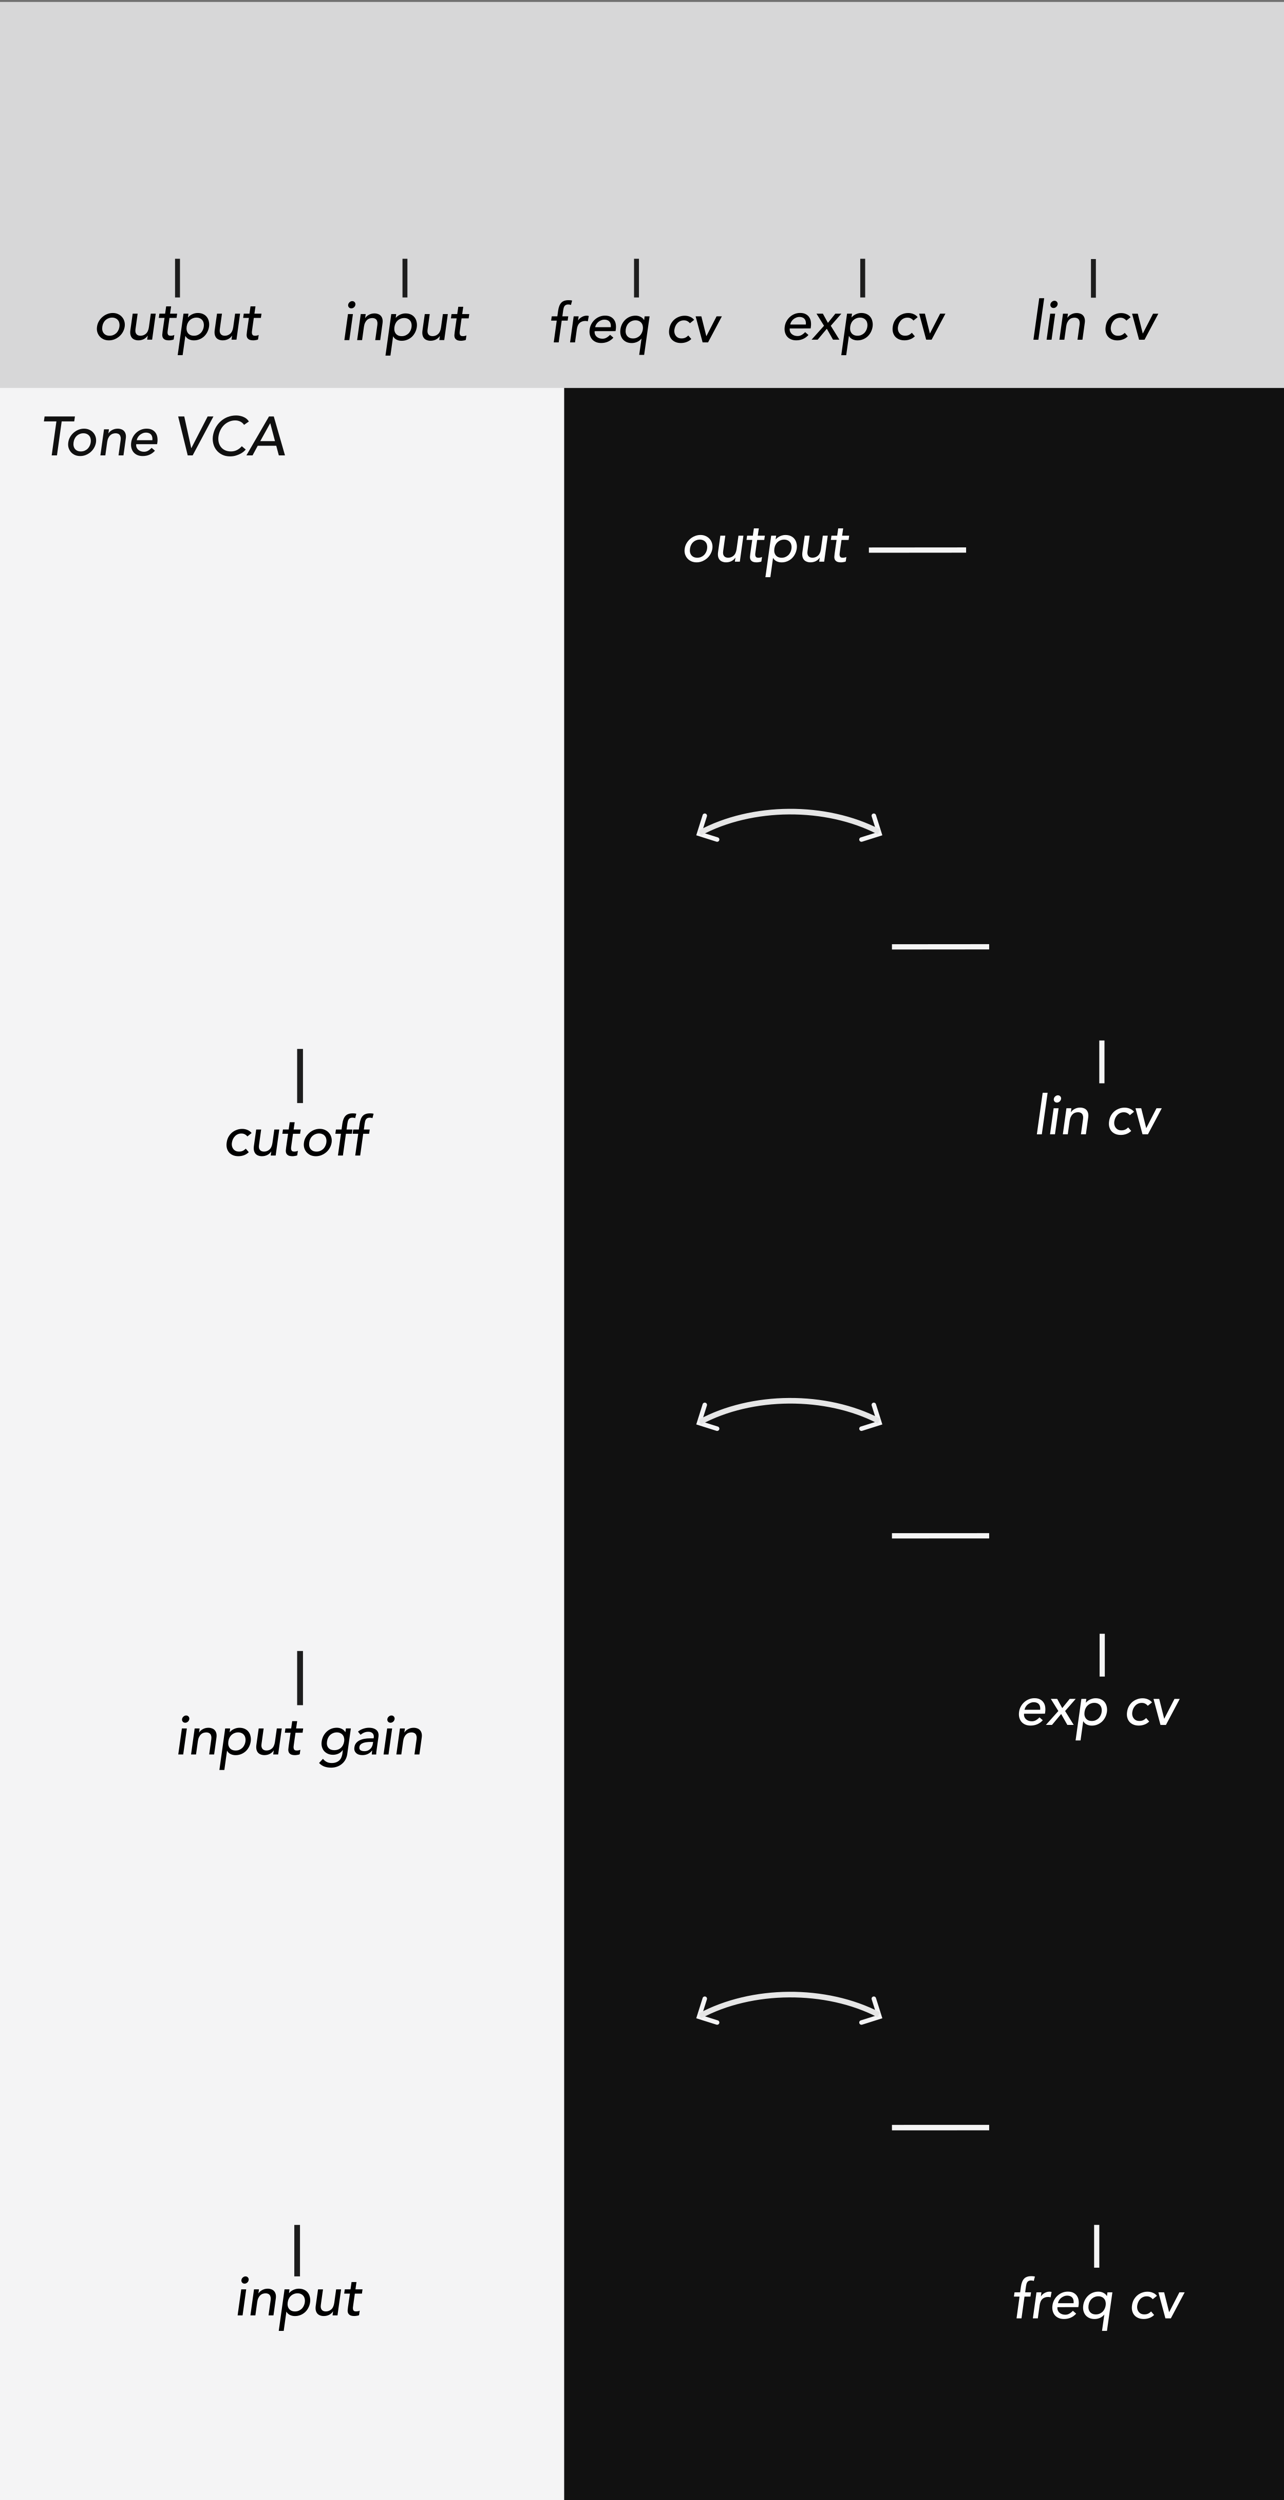 <?xml version="1.0" encoding="UTF-8" standalone="no"?>
<!-- Created with Inkscape (http://www.inkscape.org/) -->

<svg
   width="66.04mm"
   height="128.5mm"
   viewBox="0 0 66.04 128.5"
   version="1.1"
   id="svg5"
   inkscape:version="1.2.2 (b0a84865, 2022-12-01)"
   sodipodi:docname="VCA.svg"
   xml:space="preserve"
   xmlns:inkscape="http://www.inkscape.org/namespaces/inkscape"
   xmlns:sodipodi="http://sodipodi.sourceforge.net/DTD/sodipodi-0.dtd"
   xmlns="http://www.w3.org/2000/svg"
   xmlns:svg="http://www.w3.org/2000/svg"><rect x="0" y="0" width="66.04" height="128.5" fill="#808080" stroke="none"/><sodipodi:namedview
     id="namedview7"
     pagecolor="#505050"
     bordercolor="#eeeeee"
     borderopacity="1"
     inkscape:showpageshadow="0"
     inkscape:pageopacity="0"
     inkscape:pagecheckerboard="0"
     inkscape:deskcolor="#505050"
     inkscape:document-units="mm"
     showgrid="true"
     inkscape:zoom="3.0224548"
     inkscape:cx="214.06441"
     inkscape:cy="99.257067"
     inkscape:window-width="1720"
     inkscape:window-height="1301"
     inkscape:window-x="1720"
     inkscape:window-y="25"
     inkscape:window-maximized="0"
     inkscape:current-layer="layer1"><inkscape:grid
       type="xygrid"
       id="grid9"
       dotted="true"
       originx="0"
       originy="0" /></sodipodi:namedview><defs
     id="defs2"><rect
       x="17.347"
       y="83.842"
       width="51.429"
       height="12.432"
       id="rect6483" /><rect
       x="120"
       y="30"
       width="370"
       height="30"
       id="rect17859" /></defs><g
     inkscape:label="elements"
     inkscape:groupmode="layer"
     id="layer1"><rect
       style="fill:#f4f4f5;fill-opacity:1;stroke-width:0.17"
       id="rect790"
       width="66.04"
       height="128.5"
       x="0"
       y="0.1"
       inkscape:label="module surface" /><rect
       style="display:inline;fill:#000000;fill-opacity:0.929;stroke:#010101;stroke-width:0;stroke-linejoin:bevel;stroke-dasharray:none;stroke-opacity:1"
       id="rect25669"
       width="37.023"
       height="108.561"
       x="29.017"
       y="19.939"
       inkscape:label="black surface" /><path
       style="display:inline;fill:#000000;fill-opacity:1;stroke:#f5f5f5;stroke-width:0.271;stroke-linejoin:bevel;stroke-dasharray:none;stroke-opacity:1"
       d="m 49.69,28.269 -5,0.004"
       id="path25598-6"
       inkscape:label="path25598" /><g
       id="g104252-7-3"
       transform="translate(-17.348,8.859)"><g
         id="g96864-6-0-9-7"
         transform="matrix(-1,0,0,1,67.907,2.717)"
         style="fill:#f4f4f5;fill-opacity:1"><path
           style="color:#000000;fill:#f4f4f5;fill-opacity:1;stroke-linecap:round;-inkscape-stroke:none"
           d="m 14.277,91.037 a 0.115,0.115 0 0 0 -0.076,0.145 l 0.26,0.822 -0.822,0.258 a 0.115,0.115 0 0 0 -0.074,0.143 0.115,0.115 0 0 0 0.145,0.076 l 1.039,-0.328 -0.328,-1.039 a 0.115,0.115 0 0 0 -0.143,-0.076 z"
           id="path96866-3-5-6-0" /></g><g
         id="g96864-6-0-7-9-1"
         transform="translate(47.981,2.717)"
         style="fill:#f4f4f5;fill-opacity:1"><path
           style="color:#000000;fill:#f4f4f5;fill-opacity:1;stroke-linecap:round;-inkscape-stroke:none"
           d="m 14.277,91.037 a 0.115,0.115 0 0 0 -0.076,0.145 l 0.26,0.822 -0.822,0.258 a 0.115,0.115 0 0 0 -0.074,0.143 0.115,0.115 0 0 0 0.145,0.076 l 1.039,-0.328 -0.328,-1.039 a 0.115,0.115 0 0 0 -0.143,-0.076 z"
           id="path96866-3-5-4-0-3" /></g><path
         id="path96874-9-3-5-4"
         style="color:#000000;fill:#e6e6e6;fill-opacity:1;stroke:none;stroke-width:0.3;stroke-linejoin:bevel;stroke-dasharray:none;stroke-opacity:1;paint-order:normal"
         d="m 57.929,93.509 c -1.652,0.01 -3.298,0.385 -4.658,1.121 l 0.135,0.248 c 2.621,-1.419 6.419,-1.444 9.082,-0.057 l 0.131,-0.25 c -1.38,-0.719 -3.038,-1.073 -4.69,-1.062 z" /></g><g
       id="g104252-7-1"
       transform="translate(-17.348,-51.94)"><g
         id="g96864-6-0-9-1"
         transform="matrix(-1,0,0,1,67.907,2.717)"
         style="fill:#f4f4f5;fill-opacity:1"><path
           style="color:#000000;fill:#f4f4f5;fill-opacity:1;stroke-linecap:round;-inkscape-stroke:none"
           d="m 14.277,91.037 a 0.115,0.115 0 0 0 -0.076,0.145 l 0.26,0.822 -0.822,0.258 a 0.115,0.115 0 0 0 -0.074,0.143 0.115,0.115 0 0 0 0.145,0.076 l 1.039,-0.328 -0.328,-1.039 a 0.115,0.115 0 0 0 -0.143,-0.076 z"
           id="path96866-3-5-6-5" /></g><g
         id="g96864-6-0-7-9-0"
         transform="translate(47.981,2.717)"
         style="fill:#f4f4f5;fill-opacity:1"><path
           style="color:#000000;fill:#f4f4f5;fill-opacity:1;stroke-linecap:round;-inkscape-stroke:none"
           d="m 14.277,91.037 a 0.115,0.115 0 0 0 -0.076,0.145 l 0.26,0.822 -0.822,0.258 a 0.115,0.115 0 0 0 -0.074,0.143 0.115,0.115 0 0 0 0.145,0.076 l 1.039,-0.328 -0.328,-1.039 a 0.115,0.115 0 0 0 -0.143,-0.076 z"
           id="path96866-3-5-4-0-0" /></g><path
         id="path96874-9-3-5-8"
         style="color:#000000;fill:#e6e6e6;fill-opacity:1;stroke:none;stroke-width:0.3;stroke-linejoin:bevel;stroke-dasharray:none;stroke-opacity:1;paint-order:normal"
         d="m 57.929,93.509 c -1.652,0.01 -3.298,0.385 -4.658,1.121 l 0.135,0.248 c 2.621,-1.419 6.419,-1.444 9.082,-0.057 l 0.131,-0.25 c -1.38,-0.719 -3.038,-1.073 -4.69,-1.062 z" /></g><g
       id="g104252-7"
       transform="translate(-17.348,-21.661)"><g
         id="g96864-6-0-9"
         transform="matrix(-1,0,0,1,67.907,2.717)"
         style="fill:#f4f4f5;fill-opacity:1"><path
           style="color:#000000;fill:#f4f4f5;fill-opacity:1;stroke-linecap:round;-inkscape-stroke:none"
           d="m 14.277,91.037 a 0.115,0.115 0 0 0 -0.076,0.145 l 0.26,0.822 -0.822,0.258 a 0.115,0.115 0 0 0 -0.074,0.143 0.115,0.115 0 0 0 0.145,0.076 l 1.039,-0.328 -0.328,-1.039 a 0.115,0.115 0 0 0 -0.143,-0.076 z"
           id="path96866-3-5-6" /></g><g
         id="g96864-6-0-7-9"
         transform="translate(47.981,2.717)"
         style="fill:#f4f4f5;fill-opacity:1"><path
           style="color:#000000;fill:#f4f4f5;fill-opacity:1;stroke-linecap:round;-inkscape-stroke:none"
           d="m 14.277,91.037 a 0.115,0.115 0 0 0 -0.076,0.145 l 0.26,0.822 -0.822,0.258 a 0.115,0.115 0 0 0 -0.074,0.143 0.115,0.115 0 0 0 0.145,0.076 l 1.039,-0.328 -0.328,-1.039 a 0.115,0.115 0 0 0 -0.143,-0.076 z"
           id="path96866-3-5-4-0" /></g><path
         id="path96874-9-3-5"
         style="color:#000000;fill:#e6e6e6;fill-opacity:1;stroke:none;stroke-width:0.3;stroke-linejoin:bevel;stroke-dasharray:none;stroke-opacity:1;paint-order:normal"
         d="m 57.929,93.509 c -1.652,0.01 -3.298,0.385 -4.658,1.121 l 0.135,0.248 c 2.621,-1.419 6.419,-1.444 9.082,-0.057 l 0.131,-0.25 c -1.38,-0.719 -3.038,-1.073 -4.69,-1.062 z" /></g><path
       style="display:inline;fill:none;fill-opacity:1;stroke:#f5f5f5;stroke-width:0.267;stroke-linejoin:bevel;stroke-dasharray:none;stroke-opacity:1"
       d="m 56.407,116.548 v -2.2"
       id="path29540-1-1" /><path
       style="fill:none;fill-opacity:1;stroke:#f5f5f5;stroke-width:0.267;stroke-linejoin:bevel;stroke-dasharray:none;stroke-opacity:1"
       d="m 56.673,55.676 v -2.2"
       id="path29540-1-2" /><path
       style="fill:none;fill-opacity:1;stroke:#f5f5f5;stroke-width:0.267;stroke-linejoin:bevel;stroke-dasharray:none;stroke-opacity:1"
       d="m 56.69,86.168 v -2.2"
       id="path29540-1" /><path
       style="fill:#000000;fill-opacity:1;stroke:#f5f5f5;stroke-width:0.281;stroke-linejoin:bevel;stroke-dasharray:none;stroke-opacity:1"
       d="m 50.876,109.347 -5,0.002"
       id="path25598-9" /><path
       id="rect8175"
       style="fill-opacity:0.119;stroke-width:0;stroke-linejoin:bevel"
       d="M 0,0 H 66.04 V 19.939 H 0 Z" /><path
       style="fill:#000000;fill-opacity:1;stroke:#f5f5f5;stroke-width:0.272;stroke-linejoin:bevel;stroke-dasharray:none;stroke-opacity:1"
       d="m 50.876,78.932 -5,0.002"
       id="path25598-1" /><path
       style="display:inline;fill:#000000;fill-opacity:1;stroke:#f5f5f5;stroke-width:0.271;stroke-linejoin:bevel;stroke-dasharray:none;stroke-opacity:1"
       d="m 50.876,48.66 -5,0.004"
       id="path25598"
       inkscape:label="path25598" /><path
       style="display:inline;fill:none;fill-opacity:1;stroke:#1d1d1d;stroke-width:0.253;stroke-linejoin:bevel;stroke-dasharray:none;stroke-opacity:1"
       d="M 56.238,15.3 V 13.313"
       id="path29540-5-8-8" /><path
       style="display:inline;fill:none;fill-opacity:1;stroke:#1d1d1d;stroke-width:0.253;stroke-linejoin:bevel;stroke-dasharray:none;stroke-opacity:1"
       d="M 44.372,15.288 V 13.3"
       id="path29540-5-8-0" /><path
       style="display:inline;fill:none;fill-opacity:1;stroke:#1d1d1d;stroke-width:0.253;stroke-linejoin:bevel;stroke-dasharray:none;stroke-opacity:1"
       d="M 32.737,15.288 V 13.3"
       id="path29540-5-8-5" /><path
       style="display:inline;fill:none;fill-opacity:1;stroke:#1d1d1d;stroke-width:0.253;stroke-linejoin:bevel;stroke-dasharray:none;stroke-opacity:1"
       d="M 20.828,15.288 V 13.3"
       id="path29540-5-8-2" /><path
       style="display:inline;fill:none;fill-opacity:1;stroke:#1d1d1d;stroke-width:0.253;stroke-linejoin:bevel;stroke-dasharray:none;stroke-opacity:1"
       d="M 9.13,15.288 V 13.3"
       id="path29540-5-8" /><path
       style="display:inline;fill:none;fill-opacity:1;stroke:#1d1d1d;stroke-width:0.292;stroke-linejoin:bevel;stroke-dasharray:none;stroke-opacity:1"
       d="m 15.283,116.995 v -2.646"
       id="path29540-6" /><path
       style="display:inline;fill:none;fill-opacity:1;stroke:#1d1d1d;stroke-width:0.3;stroke-linejoin:bevel;stroke-dasharray:none;stroke-opacity:1"
       d="M 15.433,56.692 V 53.909"
       id="path29540-5" /><path
       style="fill:none;fill-opacity:1;stroke:#1d1d1d;stroke-width:0.3;stroke-linejoin:bevel;stroke-dasharray:none;stroke-opacity:1"
       d="M 15.433,87.637 V 84.854"
       id="path29540" /><g
       aria-label="Tone VCA"
       transform="matrix(0.265,0,0,0.265,-2.614,-1.3)"
       id="text6481"
       style="font-style:oblique;font-weight:500;font-size:10.667px;font-family:Avenir;-inkscape-font-specification:'Avenir, Medium Oblique';white-space:pre;shape-inside:url(#rect6483);fill:#101010;stroke-width:25.141;stroke-linejoin:bevel"><path
         d="m 20.814,86.633 h -2.432 l 0.139,-0.96 h 2.443 1.024 2.421 l -0.139,0.96 h -2.432 l -0.917,6.592 h -1.024 z"
         id="path7411" /><path
         d="m 24.142,90.697 q -0.053,0.384 0.011,0.715 0.075,0.32 0.256,0.555 0.181,0.224 0.469,0.363 0.299,0.128 0.683,0.128 0.384,0 0.704,-0.128 0.331,-0.139 0.576,-0.363 0.245,-0.235 0.405,-0.555 0.171,-0.331 0.224,-0.715 0.053,-0.384 -0.021,-0.704 -0.064,-0.331 -0.256,-0.555 -0.181,-0.235 -0.469,-0.363 -0.288,-0.139 -0.672,-0.139 -0.384,0 -0.715,0.139 -0.32,0.128 -0.576,0.363 -0.245,0.224 -0.405,0.555 -0.16,0.32 -0.213,0.704 z m -1.024,0 q 0.075,-0.555 0.352,-1.035 0.277,-0.48 0.693,-0.843 0.416,-0.363 0.928,-0.565 0.523,-0.213 1.088,-0.213 0.565,0 1.024,0.213 0.459,0.203 0.768,0.565 0.32,0.363 0.459,0.843 0.139,0.48 0.064,1.035 -0.085,0.555 -0.363,1.045 -0.267,0.48 -0.683,0.843 -0.416,0.352 -0.939,0.565 -0.512,0.203 -1.077,0.203 -0.565,0 -1.035,-0.203 -0.459,-0.213 -0.768,-0.565 -0.309,-0.363 -0.459,-0.843 -0.139,-0.491 -0.053,-1.045 z"
         id="path7413" /><path
         d="m 30.052,88.169 h 0.96 l -0.107,0.779 h 0.021 q 0.245,-0.405 0.725,-0.651 0.48,-0.256 1.067,-0.256 0.363,0 0.683,0.117 0.32,0.107 0.533,0.341 0.224,0.235 0.32,0.608 0.096,0.363 0.021,0.864 L 33.828,93.225 h -0.96 l 0.416,-2.987 q 0.043,-0.352 -0.021,-0.597 -0.053,-0.256 -0.192,-0.405 -0.128,-0.16 -0.331,-0.224 -0.203,-0.075 -0.427,-0.075 -0.299,0 -0.576,0.096 -0.267,0.096 -0.491,0.309 -0.213,0.203 -0.363,0.523 -0.149,0.32 -0.213,0.757 l -0.363,2.603 h -0.96 z"
         id="path7415" /><path
         d="m 36.302,91.049 q -0.043,0.331 0.064,0.608 0.107,0.267 0.309,0.459 0.213,0.192 0.501,0.299 0.299,0.107 0.629,0.107 0.448,0 0.8,-0.203 0.363,-0.213 0.693,-0.555 l 0.64,0.555 q -0.939,1.035 -2.379,1.035 -0.597,0 -1.056,-0.203 -0.448,-0.203 -0.736,-0.555 -0.288,-0.363 -0.405,-0.843 -0.117,-0.491 -0.032,-1.056 0.075,-0.565 0.341,-1.045 0.267,-0.491 0.661,-0.843 0.405,-0.363 0.907,-0.565 0.512,-0.203 1.077,-0.203 0.672,0 1.099,0.235 0.437,0.235 0.683,0.619 0.245,0.373 0.309,0.853 0.064,0.469 0,0.96 l -0.053,0.341 z m 3.136,-0.768 q 0.032,-0.32 -0.021,-0.587 -0.053,-0.267 -0.203,-0.459 -0.149,-0.203 -0.405,-0.309 -0.256,-0.117 -0.619,-0.117 -0.352,0 -0.661,0.139 -0.309,0.128 -0.555,0.341 -0.235,0.213 -0.384,0.48 -0.149,0.256 -0.181,0.512 z"
         id="path7417" /><path
         d="m 44.441,85.673 h 1.184 l 1.355,6.144 h 0.021 l 3.168,-6.144 h 1.12 l -4.032,7.552 h -0.96 z"
         id="path7419" /><path
         d="m 57.23,87.305 q -0.267,-0.416 -0.725,-0.64 -0.459,-0.224 -0.981,-0.224 -0.64,0 -1.195,0.245 -0.544,0.235 -0.981,0.651 -0.427,0.416 -0.704,0.981 -0.277,0.555 -0.373,1.195 -0.085,0.597 0.032,1.131 0.117,0.533 0.427,0.939 0.309,0.405 0.8,0.64 0.491,0.235 1.152,0.235 0.651,0 1.173,-0.267 0.533,-0.267 0.939,-0.747 l 0.768,0.651 q -0.096,0.117 -0.341,0.341 -0.245,0.213 -0.629,0.437 -0.384,0.213 -0.907,0.373 -0.512,0.171 -1.163,0.171 -0.896,0 -1.568,-0.341 -0.672,-0.341 -1.099,-0.896 -0.427,-0.555 -0.597,-1.248 -0.171,-0.704 -0.075,-1.419 0.128,-0.875 0.512,-1.611 0.395,-0.747 0.992,-1.28 0.597,-0.544 1.365,-0.843 0.768,-0.299 1.643,-0.299 0.747,0 1.419,0.288 0.683,0.277 1.056,0.885 z"
         id="path7421" /><path
         d="m 62.073,85.673 h 0.928 l 2.176,7.552 h -1.195 l -0.501,-1.867 h -3.595 l -1.003,1.867 h -1.195 z m 1.163,4.789 -0.917,-3.467 h -0.021 l -1.92,3.467 z"
         id="path7423" /></g></g><g
     inkscape:groupmode="layer"
     id="layer3"
     inkscape:label="text"
     style="display:inline"><g
       aria-label="lin cv"
       id="text1892-0-5-8"
       style="font-style:oblique;font-weight:500;font-size:2.822px;font-family:Avenir;-inkscape-font-specification:'Avenir, Medium Oblique';stroke-width:0;stroke-linejoin:bevel"
       inkscape:label="txt - hw_lin_cv"><path
         d="m 53.451,15.327 h 0.254 l -0.299,2.134 h -0.254 z"
         id="path5909" /><path
         d="m 54.016,16.123 h 0.254 l -0.186,1.338 h -0.254 z m 0.009,-0.48 q 0.011,-0.076 0.073,-0.13 0.062,-0.056 0.138,-0.056 0.076,0 0.124,0.056 0.048,0.054 0.037,0.13 -0.011,0.076 -0.073,0.133 -0.062,0.054 -0.138,0.054 -0.076,0 -0.124,-0.054 -0.048,-0.056 -0.037,-0.133 z"
         id="path5911" /><path
         d="m 54.673,16.123 h 0.254 l -0.028,0.206 h 0.006 q 0.065,-0.107 0.192,-0.172 0.127,-0.068 0.282,-0.068 0.096,0 0.181,0.031 0.085,0.028 0.141,0.09 0.059,0.062 0.085,0.161 0.025,0.096 0.006,0.229 l -0.119,0.861 h -0.254 l 0.11,-0.79 q 0.011,-0.093 -0.006,-0.158 -0.014,-0.068 -0.051,-0.107 -0.034,-0.042 -0.087,-0.059 -0.054,-0.02 -0.113,-0.02 -0.079,0 -0.152,0.025 -0.071,0.025 -0.13,0.082 -0.056,0.054 -0.096,0.138 -0.04,0.085 -0.056,0.2 l -0.096,0.689 h -0.254 z"
         id="path5913" /><path
         d="m 57.933,16.478 q -0.059,-0.073 -0.133,-0.11 -0.071,-0.04 -0.178,-0.04 -0.104,0 -0.189,0.04 -0.082,0.037 -0.144,0.104 -0.062,0.065 -0.102,0.152 -0.037,0.085 -0.051,0.178 -0.014,0.093 0.006,0.178 0.02,0.082 0.068,0.144 0.048,0.062 0.121,0.099 0.076,0.034 0.175,0.034 0.107,0 0.189,-0.037 0.082,-0.04 0.155,-0.113 l 0.155,0.181 q -0.116,0.11 -0.254,0.158 -0.135,0.048 -0.282,0.048 -0.155,0 -0.277,-0.051 -0.121,-0.051 -0.2,-0.141 -0.079,-0.093 -0.113,-0.22 -0.034,-0.13 -0.011,-0.285 0.02,-0.155 0.087,-0.285 0.071,-0.13 0.175,-0.223 0.107,-0.093 0.243,-0.144 0.135,-0.054 0.294,-0.054 0.147,0 0.271,0.054 0.127,0.051 0.212,0.158 z"
         id="path5915" /><path
         d="m 58.226,16.123 h 0.294 l 0.257,1.024 0.528,-1.024 h 0.271 l -0.711,1.338 h -0.279 z"
         id="path5917" /></g><g
       aria-label="exp cv"
       id="text1892-0-5-2"
       style="font-style:oblique;font-weight:500;font-size:2.822px;font-family:Avenir;-inkscape-font-specification:'Avenir, Medium Oblique';stroke-width:0;stroke-linejoin:bevel"
       inkscape:label="txt - hw_exp_cv"><path
         d="m 40.618,16.882 q -0.011,0.087 0.017,0.161 0.028,0.071 0.082,0.121 0.056,0.051 0.133,0.079 0.079,0.028 0.167,0.028 0.119,0 0.212,-0.054 0.096,-0.056 0.183,-0.147 l 0.169,0.147 q -0.248,0.274 -0.629,0.274 -0.158,0 -0.279,-0.054 -0.119,-0.054 -0.195,-0.147 -0.076,-0.096 -0.107,-0.223 -0.031,-0.13 -0.009,-0.279 0.02,-0.15 0.09,-0.277 0.071,-0.13 0.175,-0.223 0.107,-0.096 0.24,-0.15 0.135,-0.054 0.285,-0.054 0.178,0 0.291,0.062 0.116,0.062 0.181,0.164 0.065,0.099 0.082,0.226 0.017,0.124 0,0.254 l -0.014,0.09 z m 0.83,-0.203 q 0.009,-0.085 -0.006,-0.155 -0.014,-0.071 -0.054,-0.121 -0.04,-0.054 -0.107,-0.082 -0.068,-0.031 -0.164,-0.031 -0.093,0 -0.175,0.037 -0.082,0.034 -0.147,0.09 -0.062,0.056 -0.102,0.127 -0.04,0.068 -0.048,0.135 z"
         id="path5920" /><path
         d="M 42.382,16.743 41.995,16.12 h 0.327 l 0.26,0.474 0.384,-0.474 h 0.308 l -0.545,0.624 0.443,0.714 H 42.845 L 42.526,16.896 42.055,17.457 H 41.742 Z"
         id="path5922" /><path
         d="m 43.567,16.12 h 0.254 l -0.025,0.192 h 0.006 q 0.09,-0.107 0.226,-0.167 0.135,-0.059 0.271,-0.059 0.155,0 0.274,0.054 0.119,0.054 0.192,0.15 0.076,0.096 0.104,0.226 0.031,0.127 0.011,0.274 -0.023,0.15 -0.09,0.279 -0.065,0.127 -0.167,0.223 -0.102,0.093 -0.234,0.147 -0.133,0.054 -0.288,0.054 -0.144,0 -0.262,-0.059 -0.119,-0.062 -0.172,-0.167 h -0.006 l -0.138,0.988 h -0.254 z m 0.666,0.203 q -0.102,0 -0.189,0.037 -0.085,0.034 -0.152,0.096 -0.065,0.059 -0.107,0.147 -0.042,0.085 -0.056,0.186 -0.014,0.102 0.003,0.189 0.02,0.085 0.068,0.147 0.048,0.059 0.124,0.096 0.079,0.034 0.181,0.034 0.102,0 0.186,-0.034 0.087,-0.037 0.152,-0.096 0.065,-0.062 0.107,-0.147 0.045,-0.087 0.059,-0.189 0.014,-0.102 -0.006,-0.186 -0.017,-0.087 -0.068,-0.147 -0.048,-0.062 -0.124,-0.096 -0.076,-0.037 -0.178,-0.037 z"
         id="path5924" /><path
         d="m 46.982,16.475 q -0.059,-0.073 -0.133,-0.11 -0.071,-0.04 -0.178,-0.04 -0.104,0 -0.189,0.04 -0.082,0.037 -0.144,0.104 -0.062,0.065 -0.102,0.152 -0.037,0.085 -0.051,0.178 -0.014,0.093 0.006,0.178 0.02,0.082 0.068,0.144 0.048,0.062 0.121,0.099 0.076,0.034 0.175,0.034 0.107,0 0.189,-0.037 0.082,-0.04 0.155,-0.113 l 0.155,0.181 q -0.116,0.11 -0.254,0.158 -0.135,0.048 -0.282,0.048 -0.155,0 -0.277,-0.051 -0.121,-0.051 -0.2,-0.141 -0.079,-0.093 -0.113,-0.22 -0.034,-0.13 -0.011,-0.285 0.02,-0.155 0.087,-0.285 0.071,-0.13 0.175,-0.223 0.107,-0.093 0.243,-0.144 0.135,-0.054 0.294,-0.054 0.147,0 0.271,0.054 0.127,0.051 0.212,0.158 z"
         id="path5926" /><path
         d="m 47.276,16.12 h 0.294 l 0.257,1.024 0.528,-1.024 h 0.271 l -0.711,1.338 h -0.279 z"
         id="path5928" /></g><g
       aria-label="freq cv"
       id="text1892-0-5-0"
       style="font-style:oblique;font-weight:500;font-size:2.822px;font-family:Avenir;-inkscape-font-specification:'Avenir, Medium Oblique';stroke-width:0;stroke-linejoin:bevel"
       inkscape:label="txt - hw_freq_cv"><path
         d="m 28.635,16.478 h -0.288 l 0.031,-0.22 h 0.288 l 0.042,-0.299 q 0.04,-0.268 0.158,-0.398 0.121,-0.133 0.373,-0.133 0.042,0 0.087,0.003 0.048,0.003 0.099,0.017 l -0.059,0.226 q -0.034,-0.014 -0.068,-0.02 -0.034,-0.006 -0.073,-0.006 -0.071,0 -0.116,0.023 -0.045,0.02 -0.073,0.059 -0.028,0.04 -0.045,0.096 -0.014,0.054 -0.025,0.124 l -0.042,0.308 h 0.302 l -0.031,0.22 h -0.305 l -0.155,1.118 h -0.254 z"
         id="path5931" /><path
         d="m 29.507,16.258 h 0.254 l -0.028,0.206 h 0.006 q 0.065,-0.107 0.186,-0.172 0.121,-0.068 0.248,-0.068 0.062,0 0.11,0.017 l -0.051,0.274 q -0.031,-0.009 -0.062,-0.014 -0.028,-0.006 -0.059,-0.006 -0.186,0 -0.299,0.104 -0.113,0.104 -0.144,0.325 l -0.093,0.672 h -0.254 z"
         id="path5933" /><path
         d="m 30.585,17.02 q -0.011,0.087 0.017,0.161 0.028,0.071 0.082,0.121 0.056,0.051 0.133,0.079 0.079,0.028 0.167,0.028 0.119,0 0.212,-0.054 0.096,-0.056 0.183,-0.147 l 0.169,0.147 q -0.248,0.274 -0.629,0.274 -0.158,0 -0.279,-0.054 -0.119,-0.054 -0.195,-0.147 -0.076,-0.096 -0.107,-0.223 -0.031,-0.13 -0.009,-0.279 0.02,-0.15 0.09,-0.277 0.071,-0.13 0.175,-0.223 0.107,-0.096 0.24,-0.15 0.135,-0.054 0.285,-0.054 0.178,0 0.291,0.062 0.116,0.062 0.181,0.164 0.065,0.099 0.082,0.226 0.017,0.124 0,0.254 l -0.014,0.09 z m 0.83,-0.203 q 0.009,-0.085 -0.006,-0.155 -0.014,-0.071 -0.054,-0.121 -0.04,-0.054 -0.107,-0.082 -0.068,-0.031 -0.164,-0.031 -0.093,0 -0.175,0.037 -0.082,0.034 -0.147,0.09 -0.062,0.056 -0.102,0.127 -0.04,0.068 -0.048,0.135 z"
         id="path5935" /><path
         d="m 33.13,18.24 h -0.254 l 0.119,-0.835 h -0.006 q -0.082,0.104 -0.217,0.167 -0.135,0.059 -0.279,0.059 -0.155,0 -0.274,-0.054 -0.116,-0.054 -0.192,-0.147 -0.076,-0.096 -0.107,-0.223 -0.031,-0.13 -0.009,-0.279 0.02,-0.147 0.085,-0.274 0.068,-0.13 0.169,-0.226 0.102,-0.096 0.234,-0.15 0.135,-0.054 0.291,-0.054 0.135,0 0.254,0.059 0.121,0.059 0.181,0.167 h 0.006 l 0.025,-0.192 h 0.254 z m -0.443,-1.778 q -0.102,0 -0.189,0.037 -0.085,0.034 -0.152,0.096 -0.065,0.059 -0.107,0.147 -0.042,0.085 -0.056,0.186 -0.014,0.102 0.003,0.189 0.02,0.085 0.068,0.147 0.048,0.059 0.124,0.096 0.079,0.034 0.181,0.034 0.102,0 0.186,-0.034 0.087,-0.037 0.152,-0.096 0.065,-0.062 0.107,-0.147 0.045,-0.087 0.059,-0.189 0.014,-0.102 -0.006,-0.186 -0.017,-0.087 -0.068,-0.147 -0.048,-0.062 -0.124,-0.096 -0.076,-0.037 -0.178,-0.037 z"
         id="path5937" /><path
         d="m 35.484,16.614 q -0.059,-0.073 -0.133,-0.11 -0.071,-0.04 -0.178,-0.04 -0.104,0 -0.189,0.04 -0.082,0.037 -0.144,0.104 -0.062,0.065 -0.102,0.152 -0.037,0.085 -0.051,0.178 -0.014,0.093 0.006,0.178 0.02,0.082 0.068,0.144 0.048,0.062 0.121,0.099 0.076,0.034 0.175,0.034 0.107,0 0.189,-0.037 0.082,-0.04 0.155,-0.113 l 0.155,0.181 q -0.116,0.11 -0.254,0.158 -0.135,0.048 -0.282,0.048 -0.155,0 -0.277,-0.051 -0.121,-0.051 -0.2,-0.141 -0.079,-0.093 -0.113,-0.22 -0.034,-0.13 -0.011,-0.285 0.02,-0.155 0.087,-0.285 0.071,-0.13 0.175,-0.223 0.107,-0.093 0.243,-0.144 0.135,-0.054 0.294,-0.054 0.147,0 0.271,0.054 0.127,0.051 0.212,0.158 z"
         id="path5939" /><path
         d="m 35.778,16.258 h 0.294 l 0.257,1.024 0.528,-1.024 h 0.271 l -0.711,1.338 h -0.279 z"
         id="path5941" /></g><g
       aria-label="input"
       id="text1892-0-5-1"
       style="font-style:oblique;font-weight:500;font-size:2.822px;font-family:Avenir;-inkscape-font-specification:'Avenir, Medium Oblique';stroke-width:0;stroke-linejoin:bevel"
       inkscape:label="txt - hw_input"><path
         d="m 17.898,16.142 h 0.254 l -0.186,1.338 h -0.254 z m 0.009,-0.48 q 0.011,-0.076 0.073,-0.13 0.062,-0.056 0.138,-0.056 0.076,0 0.124,0.056 0.048,0.054 0.037,0.13 -0.011,0.076 -0.073,0.133 -0.062,0.054 -0.138,0.054 -0.076,0 -0.124,-0.054 -0.048,-0.056 -0.037,-0.133 z"
         id="path5944" /><path
         d="m 18.555,16.142 h 0.254 l -0.028,0.206 h 0.006 q 0.065,-0.107 0.192,-0.172 0.127,-0.068 0.282,-0.068 0.096,0 0.181,0.031 0.085,0.028 0.141,0.09 0.059,0.062 0.085,0.161 0.025,0.096 0.006,0.229 l -0.119,0.861 H 19.3 l 0.11,-0.79 q 0.011,-0.093 -0.006,-0.158 -0.014,-0.068 -0.051,-0.107 -0.034,-0.042 -0.087,-0.059 -0.054,-0.02 -0.113,-0.02 -0.079,0 -0.152,0.025 -0.071,0.025 -0.13,0.082 -0.056,0.054 -0.096,0.138 -0.04,0.085 -0.056,0.2 l -0.096,0.689 h -0.254 z"
         id="path5946" /><path
         d="m 20.124,16.142 h 0.254 l -0.025,0.192 h 0.006 q 0.09,-0.107 0.226,-0.167 0.135,-0.059 0.271,-0.059 0.155,0 0.274,0.054 0.119,0.054 0.192,0.15 0.076,0.096 0.104,0.226 0.031,0.127 0.011,0.274 -0.023,0.15 -0.09,0.279 -0.065,0.127 -0.167,0.223 -0.102,0.093 -0.234,0.147 -0.133,0.054 -0.288,0.054 -0.144,0 -0.262,-0.059 -0.119,-0.062 -0.172,-0.167 h -0.006 l -0.138,0.988 h -0.254 z m 0.666,0.203 q -0.102,0 -0.189,0.037 -0.085,0.034 -0.152,0.096 -0.065,0.059 -0.107,0.147 -0.042,0.085 -0.056,0.186 -0.014,0.102 0.003,0.189 0.02,0.085 0.068,0.147 0.048,0.059 0.124,0.096 0.079,0.034 0.181,0.034 0.102,0 0.186,-0.034 0.087,-0.037 0.152,-0.096 0.065,-0.062 0.107,-0.147 0.045,-0.087 0.059,-0.189 0.014,-0.102 -0.006,-0.186 -0.017,-0.087 -0.068,-0.147 -0.048,-0.062 -0.124,-0.096 -0.076,-0.037 -0.178,-0.037 z"
         id="path5948" /><path
         d="m 22.848,17.479 h -0.254 l 0.028,-0.206 h -0.006 q -0.065,0.107 -0.192,0.175 -0.127,0.065 -0.282,0.065 -0.099,0 -0.183,-0.031 -0.082,-0.028 -0.141,-0.09 -0.056,-0.062 -0.082,-0.158 -0.025,-0.099 -0.009,-0.231 l 0.121,-0.861 h 0.254 l -0.11,0.79 q -0.014,0.093 0,0.161 0.017,0.065 0.054,0.107 0.037,0.04 0.09,0.059 0.054,0.017 0.113,0.017 0.158,0 0.279,-0.104 0.121,-0.107 0.155,-0.341 l 0.096,-0.689 h 0.254 z"
         id="path5950" /><path
         d="m 24.104,16.362 h -0.364 l -0.085,0.607 q -0.009,0.056 -0.014,0.113 -0.003,0.054 0.009,0.099 0.011,0.042 0.045,0.071 0.037,0.025 0.11,0.025 0.045,0 0.093,-0.009 0.051,-0.009 0.093,-0.031 l -0.034,0.231 q -0.025,0.014 -0.059,0.023 -0.031,0.009 -0.065,0.011 -0.031,0.006 -0.062,0.009 -0.028,0.003 -0.048,0.003 -0.147,0 -0.223,-0.04 -0.073,-0.042 -0.104,-0.107 -0.028,-0.065 -0.025,-0.144 0.006,-0.082 0.017,-0.164 l 0.099,-0.697 h -0.294 l 0.031,-0.22 h 0.294 l 0.054,-0.375 h 0.254 l -0.054,0.375 h 0.364 z"
         id="path5952" /></g><g
       aria-label="output"
       id="text1892-0-5-1-4"
       style="font-style:oblique;font-weight:500;font-size:2.822px;font-family:Avenir;-inkscape-font-specification:'Avenir, Medium Oblique';stroke-width:0;stroke-linejoin:bevel"
       inkscape:label="txt - hw_output"><path
         d="m 5.262,16.789 q -0.014,0.102 0.003,0.189 0.02,0.085 0.068,0.147 0.048,0.059 0.124,0.096 0.079,0.034 0.181,0.034 0.102,0 0.186,-0.034 0.087,-0.037 0.152,-0.096 0.065,-0.062 0.107,-0.147 0.045,-0.087 0.059,-0.189 0.014,-0.102 -0.006,-0.186 -0.017,-0.087 -0.068,-0.147 -0.048,-0.062 -0.124,-0.096 -0.076,-0.037 -0.178,-0.037 -0.102,0 -0.189,0.037 -0.085,0.034 -0.152,0.096 -0.065,0.059 -0.107,0.147 -0.042,0.085 -0.056,0.186 z m -0.271,0 q 0.02,-0.147 0.093,-0.274 0.073,-0.127 0.183,-0.223 0.11,-0.096 0.246,-0.15 0.138,-0.056 0.288,-0.056 0.15,0 0.271,0.056 0.121,0.054 0.203,0.15 0.085,0.096 0.121,0.223 0.037,0.127 0.017,0.274 -0.023,0.147 -0.096,0.277 -0.071,0.127 -0.181,0.223 -0.11,0.093 -0.248,0.15 -0.135,0.054 -0.285,0.054 -0.15,0 -0.274,-0.054 -0.121,-0.056 -0.203,-0.15 -0.082,-0.096 -0.121,-0.223 -0.037,-0.13 -0.014,-0.277 z"
         id="path5955" /><path
         d="M 7.824,17.458 H 7.57 l 0.028,-0.206 h -0.006 q -0.065,0.107 -0.192,0.175 -0.127,0.065 -0.282,0.065 -0.099,0 -0.183,-0.031 -0.082,-0.028 -0.141,-0.09 -0.056,-0.062 -0.082,-0.158 -0.025,-0.099 -0.008,-0.231 l 0.121,-0.861 h 0.254 l -0.11,0.79 q -0.014,0.093 0,0.161 0.017,0.065 0.054,0.107 0.037,0.04 0.09,0.059 0.054,0.017 0.113,0.017 0.158,0 0.279,-0.104 0.121,-0.107 0.155,-0.341 l 0.096,-0.689 H 8.01 Z"
         id="path5957" /><path
         d="M 9.08,16.34 H 8.716 l -0.085,0.607 q -0.008,0.056 -0.014,0.113 -0.003,0.054 0.008,0.099 0.011,0.042 0.045,0.071 0.037,0.025 0.11,0.025 0.045,0 0.093,-0.009 0.051,-0.009 0.093,-0.031 l -0.034,0.231 q -0.025,0.014 -0.059,0.023 -0.031,0.009 -0.065,0.011 -0.031,0.006 -0.062,0.009 -0.028,0.003 -0.048,0.003 -0.147,0 -0.223,-0.04 -0.073,-0.042 -0.104,-0.107 -0.028,-0.065 -0.025,-0.144 0.006,-0.082 0.017,-0.164 l 0.099,-0.697 H 8.168 l 0.031,-0.22 h 0.294 l 0.054,-0.375 h 0.254 l -0.054,0.375 h 0.364 z"
         id="path5959" /><path
         d="m 9.438,16.12 h 0.254 l -0.025,0.192 h 0.006 q 0.09,-0.107 0.226,-0.167 0.135,-0.059 0.271,-0.059 0.155,0 0.274,0.054 0.119,0.054 0.192,0.15 0.076,0.096 0.104,0.226 0.031,0.127 0.011,0.274 -0.023,0.15 -0.09,0.279 -0.065,0.127 -0.167,0.223 -0.102,0.093 -0.234,0.147 -0.133,0.054 -0.288,0.054 -0.144,0 -0.262,-0.059 -0.119,-0.062 -0.172,-0.167 h -0.006 L 9.393,18.254 H 9.139 Z m 0.666,0.203 q -0.102,0 -0.189,0.037 -0.085,0.034 -0.152,0.096 -0.065,0.059 -0.107,0.147 -0.042,0.085 -0.056,0.186 -0.014,0.102 0.003,0.189 0.02,0.085 0.068,0.147 0.048,0.059 0.124,0.096 0.079,0.034 0.181,0.034 0.102,0 0.186,-0.034 0.087,-0.037 0.152,-0.096 0.065,-0.062 0.107,-0.147 0.045,-0.087 0.059,-0.189 0.014,-0.102 -0.006,-0.186 -0.017,-0.087 -0.068,-0.147 -0.048,-0.062 -0.124,-0.096 -0.076,-0.037 -0.178,-0.037 z"
         id="path5961" /><path
         d="m 12.162,17.458 h -0.254 l 0.028,-0.206 h -0.006 q -0.065,0.107 -0.192,0.175 -0.127,0.065 -0.282,0.065 -0.099,0 -0.183,-0.031 -0.082,-0.028 -0.141,-0.09 -0.056,-0.062 -0.082,-0.158 -0.025,-0.099 -0.009,-0.231 l 0.121,-0.861 h 0.254 l -0.11,0.79 q -0.014,0.093 0,0.161 0.017,0.065 0.054,0.107 0.037,0.04 0.09,0.059 0.054,0.017 0.113,0.017 0.158,0 0.279,-0.104 0.121,-0.107 0.155,-0.341 l 0.096,-0.689 h 0.254 z"
         id="path5963" /><path
         d="m 13.418,16.34 h -0.364 l -0.085,0.607 q -0.009,0.056 -0.014,0.113 -0.003,0.054 0.009,0.099 0.011,0.042 0.045,0.071 0.037,0.025 0.11,0.025 0.045,0 0.093,-0.009 0.051,-0.009 0.093,-0.031 l -0.034,0.231 q -0.025,0.014 -0.059,0.023 -0.031,0.009 -0.065,0.011 -0.031,0.006 -0.062,0.009 -0.028,0.003 -0.048,0.003 -0.147,0 -0.223,-0.04 -0.073,-0.042 -0.104,-0.107 -0.028,-0.065 -0.025,-0.144 0.006,-0.082 0.017,-0.164 l 0.099,-0.697 h -0.294 l 0.031,-0.22 h 0.294 l 0.054,-0.375 h 0.254 l -0.054,0.375 h 0.364 z"
         id="path5965" /></g><g
       aria-label="output"
       id="text1892-6-0-0-8"
       style="font-style:oblique;font-weight:500;font-size:2.822px;font-family:Avenir;-inkscape-font-specification:'Avenir, Medium Oblique';fill:#ffffff;fill-opacity:0.997;stroke-width:0;stroke-linejoin:bevel"
       inkscape:label="txt - loutput"
       inkscape:transform-center-x="0.10493045"
       transform="translate(-17.098,-9.292)"><path
         d="m 52.586,37.49 q -0.014,0.102 0.003,0.189 0.02,0.085 0.068,0.147 0.048,0.059 0.124,0.096 0.079,0.034 0.181,0.034 0.102,0 0.186,-0.034 0.087,-0.037 0.152,-0.096 0.065,-0.062 0.107,-0.147 0.045,-0.087 0.059,-0.189 0.014,-0.102 -0.006,-0.186 -0.017,-0.087 -0.068,-0.147 -0.048,-0.062 -0.124,-0.096 -0.076,-0.037 -0.178,-0.037 -0.102,0 -0.189,0.037 -0.085,0.034 -0.152,0.096 -0.065,0.059 -0.107,0.147 -0.042,0.085 -0.056,0.186 z m -0.271,0 q 0.02,-0.147 0.093,-0.274 0.073,-0.127 0.183,-0.223 0.11,-0.096 0.246,-0.15 0.138,-0.056 0.288,-0.056 0.15,0 0.271,0.056 0.121,0.054 0.203,0.15 0.085,0.096 0.121,0.223 0.037,0.127 0.017,0.274 -0.023,0.147 -0.096,0.277 -0.071,0.127 -0.181,0.223 -0.11,0.093 -0.248,0.15 -0.135,0.054 -0.285,0.054 -0.15,0 -0.274,-0.054 -0.121,-0.056 -0.203,-0.15 -0.082,-0.096 -0.121,-0.223 -0.037,-0.13 -0.014,-0.277 z"
         id="path6268" /><path
         d="m 55.149,38.159 h -0.254 l 0.028,-0.206 h -0.006 q -0.065,0.107 -0.192,0.175 -0.127,0.065 -0.282,0.065 -0.099,0 -0.183,-0.031 -0.082,-0.028 -0.141,-0.09 -0.056,-0.062 -0.082,-0.158 -0.025,-0.099 -0.009,-0.231 l 0.121,-0.861 h 0.254 l -0.11,0.79 q -0.014,0.093 0,0.161 0.017,0.065 0.054,0.107 0.037,0.04 0.09,0.059 0.054,0.017 0.113,0.017 0.158,0 0.279,-0.104 0.121,-0.107 0.155,-0.341 l 0.096,-0.689 h 0.254 z"
         id="path6270" /><path
         d="m 56.405,37.042 h -0.364 l -0.085,0.607 q -0.009,0.056 -0.014,0.113 -0.003,0.054 0.009,0.099 0.011,0.042 0.045,0.071 0.037,0.025 0.11,0.025 0.045,0 0.093,-0.009 0.051,-0.009 0.093,-0.031 l -0.034,0.231 q -0.025,0.014 -0.059,0.023 -0.031,0.009 -0.065,0.011 -0.031,0.006 -0.062,0.009 -0.028,0.003 -0.048,0.003 -0.147,0 -0.223,-0.04 -0.073,-0.042 -0.104,-0.107 -0.028,-0.065 -0.025,-0.144 0.006,-0.082 0.017,-0.164 l 0.099,-0.697 h -0.294 l 0.031,-0.22 h 0.294 l 0.054,-0.375 h 0.254 l -0.054,0.375 h 0.364 z"
         id="path6272" /><path
         d="m 56.763,36.822 h 0.254 l -0.025,0.192 h 0.006 q 0.09,-0.107 0.226,-0.167 0.135,-0.059 0.271,-0.059 0.155,0 0.274,0.054 0.119,0.054 0.192,0.15 0.076,0.096 0.104,0.226 0.031,0.127 0.011,0.274 -0.023,0.15 -0.09,0.279 -0.065,0.127 -0.167,0.223 -0.102,0.093 -0.234,0.147 -0.133,0.054 -0.288,0.054 -0.144,0 -0.262,-0.059 -0.119,-0.062 -0.172,-0.167 h -0.006 l -0.138,0.988 h -0.254 z m 0.666,0.203 q -0.102,0 -0.189,0.037 -0.085,0.034 -0.152,0.096 -0.065,0.059 -0.107,0.147 -0.042,0.085 -0.056,0.186 -0.014,0.102 0.003,0.189 0.02,0.085 0.068,0.147 0.048,0.059 0.124,0.096 0.079,0.034 0.181,0.034 0.102,0 0.186,-0.034 0.087,-0.037 0.152,-0.096 0.065,-0.062 0.107,-0.147 0.045,-0.087 0.059,-0.189 0.014,-0.102 -0.006,-0.186 -0.017,-0.087 -0.068,-0.147 -0.048,-0.062 -0.124,-0.096 -0.076,-0.037 -0.178,-0.037 z"
         id="path6274" /><path
         d="M 59.487,38.159 H 59.233 l 0.028,-0.206 h -0.006 q -0.065,0.107 -0.192,0.175 -0.127,0.065 -0.282,0.065 -0.099,0 -0.183,-0.031 -0.082,-0.028 -0.141,-0.09 -0.056,-0.062 -0.082,-0.158 -0.025,-0.099 -0.009,-0.231 l 0.121,-0.861 h 0.254 l -0.11,0.79 q -0.014,0.093 0,0.161 0.017,0.065 0.054,0.107 0.037,0.04 0.09,0.059 0.054,0.017 0.113,0.017 0.158,0 0.279,-0.104 0.121,-0.107 0.155,-0.341 l 0.096,-0.689 h 0.254 z"
         id="path6276" /><path
         d="m 60.743,37.042 h -0.364 l -0.085,0.607 q -0.009,0.056 -0.014,0.113 -0.003,0.054 0.009,0.099 0.011,0.042 0.045,0.071 0.037,0.025 0.11,0.025 0.045,0 0.093,-0.009 0.051,-0.009 0.093,-0.031 l -0.034,0.231 q -0.025,0.014 -0.059,0.023 -0.031,0.009 -0.065,0.011 -0.031,0.006 -0.062,0.009 -0.028,0.003 -0.048,0.003 -0.147,0 -0.223,-0.04 -0.073,-0.042 -0.104,-0.107 -0.028,-0.065 -0.025,-0.144 0.006,-0.082 0.017,-0.164 l 0.099,-0.697 h -0.294 l 0.031,-0.22 h 0.294 l 0.054,-0.375 h 0.254 l -0.054,0.375 h 0.364 z"
         id="path6278" /></g><g
       aria-label="lin cv"
       id="text1892-6-0-0"
       style="font-style:oblique;font-weight:500;font-size:2.822px;font-family:Avenir;-inkscape-font-specification:'Avenir, Medium Oblique';fill:#ffffff;fill-opacity:0.997;stroke-width:0;stroke-linejoin:bevel"
       inkscape:label="txt - lin cv"
       inkscape:transform-center-x="0.10493045"><path
         d="M 53.628,56.164 H 53.882 l -0.299,2.134 h -0.254 z"
         id="path6281" /><path
         d="m 54.192,56.959 h 0.254 l -0.186,1.338 h -0.254 z m 0.009,-0.48 q 0.011,-0.076 0.073,-0.13 0.062,-0.056 0.138,-0.056 0.076,0 0.124,0.056 0.048,0.054 0.037,0.13 -0.011,0.076 -0.073,0.133 -0.062,0.054 -0.138,0.054 -0.076,0 -0.124,-0.054 -0.048,-0.056 -0.037,-0.133 z"
         id="path6283" /><path
         d="m 54.85,56.959 h 0.254 l -0.028,0.206 h 0.006 q 0.065,-0.107 0.192,-0.172 0.127,-0.068 0.282,-0.068 0.096,0 0.181,0.031 0.085,0.028 0.141,0.09 0.059,0.062 0.085,0.161 0.025,0.096 0.006,0.229 l -0.119,0.861 h -0.254 l 0.11,-0.79 q 0.011,-0.093 -0.006,-0.158 -0.014,-0.068 -0.051,-0.107 -0.034,-0.042 -0.087,-0.059 -0.054,-0.02 -0.113,-0.02 -0.079,0 -0.152,0.025 -0.071,0.025 -0.13,0.082 -0.056,0.054 -0.096,0.138 -0.04,0.085 -0.056,0.2 l -0.096,0.689 h -0.254 z"
         id="path6285" /><path
         d="m 58.109,57.315 q -0.059,-0.073 -0.133,-0.11 -0.071,-0.04 -0.178,-0.04 -0.104,0 -0.189,0.04 -0.082,0.037 -0.144,0.104 -0.062,0.065 -0.102,0.152 -0.037,0.085 -0.051,0.178 -0.014,0.093 0.006,0.178 0.02,0.082 0.068,0.144 0.048,0.062 0.121,0.099 0.076,0.034 0.175,0.034 0.107,0 0.189,-0.037 0.082,-0.04 0.155,-0.113 l 0.155,0.181 q -0.116,0.11 -0.254,0.158 -0.135,0.048 -0.282,0.048 -0.155,0 -0.277,-0.051 -0.121,-0.051 -0.2,-0.141 -0.079,-0.093 -0.113,-0.22 -0.034,-0.13 -0.011,-0.285 0.02,-0.155 0.087,-0.285 0.071,-0.13 0.175,-0.223 0.107,-0.093 0.243,-0.144 0.135,-0.054 0.294,-0.054 0.147,0 0.271,0.054 0.127,0.051 0.212,0.158 z"
         id="path6287" /><path
         d="m 58.403,56.959 h 0.294 l 0.257,1.024 0.528,-1.024 h 0.271 l -0.711,1.338 h -0.279 z"
         id="path6289" /></g><g
       aria-label="exp cv"
       id="text1892-6-0"
       style="font-style:oblique;font-weight:500;font-size:2.822px;font-family:Avenir;-inkscape-font-specification:'Avenir, Medium Oblique';fill:#ffffff;fill-opacity:0.997;stroke-width:0;stroke-linejoin:bevel"
       inkscape:label="txt - exp cv"
       inkscape:transform-center-x="0.10493045"><path
         d="m 52.67,88.077 q -0.011,0.087 0.017,0.161 0.028,0.071 0.082,0.121 0.056,0.051 0.133,0.079 0.079,0.028 0.167,0.028 0.119,0 0.212,-0.054 0.096,-0.056 0.183,-0.147 l 0.169,0.147 q -0.248,0.274 -0.629,0.274 -0.158,0 -0.279,-0.054 -0.119,-0.054 -0.195,-0.147 -0.076,-0.096 -0.107,-0.223 -0.031,-0.13 -0.009,-0.279 0.02,-0.15 0.09,-0.277 0.071,-0.13 0.175,-0.223 0.107,-0.096 0.24,-0.15 0.135,-0.054 0.285,-0.054 0.178,0 0.291,0.062 0.116,0.062 0.181,0.164 0.065,0.099 0.082,0.226 0.017,0.124 0,0.254 l -0.014,0.09 z m 0.83,-0.203 q 0.009,-0.085 -0.006,-0.155 -0.014,-0.071 -0.054,-0.121 -0.04,-0.054 -0.107,-0.082 -0.068,-0.031 -0.164,-0.031 -0.093,0 -0.175,0.037 -0.082,0.034 -0.147,0.09 -0.062,0.056 -0.102,0.127 -0.04,0.068 -0.048,0.135 z"
         id="path6292" /><path
         d="m 54.434,87.938 -0.387,-0.624 h 0.327 l 0.26,0.474 0.384,-0.474 h 0.308 l -0.545,0.624 0.443,0.714 h -0.327 l -0.319,-0.562 -0.471,0.562 h -0.313 z"
         id="path6294" /><path
         d="m 55.619,87.315 h 0.254 l -0.025,0.192 h 0.006 q 0.09,-0.107 0.226,-0.167 0.135,-0.059 0.271,-0.059 0.155,0 0.274,0.054 0.119,0.054 0.192,0.15 0.076,0.096 0.104,0.226 0.031,0.127 0.011,0.274 -0.023,0.15 -0.09,0.279 -0.065,0.127 -0.167,0.223 -0.102,0.093 -0.234,0.147 -0.133,0.054 -0.288,0.054 -0.144,0 -0.262,-0.059 -0.119,-0.062 -0.172,-0.167 h -0.006 l -0.138,0.988 h -0.254 z m 0.666,0.203 q -0.102,0 -0.189,0.037 -0.085,0.034 -0.152,0.096 -0.065,0.059 -0.107,0.147 -0.042,0.085 -0.056,0.186 -0.014,0.102 0.003,0.189 0.02,0.085 0.068,0.147 0.048,0.059 0.124,0.096 0.079,0.034 0.181,0.034 0.102,0 0.186,-0.034 0.087,-0.037 0.152,-0.096 0.065,-0.062 0.107,-0.147 0.045,-0.087 0.059,-0.189 0.014,-0.102 -0.006,-0.186 -0.017,-0.087 -0.068,-0.147 -0.048,-0.062 -0.124,-0.096 -0.076,-0.037 -0.178,-0.037 z"
         id="path6296" /><path
         d="m 59.034,87.67 q -0.059,-0.073 -0.133,-0.11 -0.071,-0.04 -0.178,-0.04 -0.104,0 -0.189,0.04 -0.082,0.037 -0.144,0.104 -0.062,0.065 -0.102,0.152 -0.037,0.085 -0.051,0.178 -0.014,0.093 0.006,0.178 0.02,0.082 0.068,0.144 0.048,0.062 0.121,0.099 0.076,0.034 0.175,0.034 0.107,0 0.189,-0.037 0.082,-0.04 0.155,-0.113 l 0.155,0.181 q -0.116,0.11 -0.254,0.158 -0.135,0.048 -0.282,0.048 -0.155,0 -0.277,-0.051 -0.121,-0.051 -0.2,-0.141 -0.079,-0.093 -0.113,-0.22 -0.034,-0.13 -0.011,-0.285 0.02,-0.155 0.087,-0.285 0.071,-0.13 0.175,-0.223 0.107,-0.093 0.243,-0.144 0.135,-0.054 0.294,-0.054 0.147,0 0.271,0.054 0.127,0.051 0.212,0.158 z"
         id="path6298" /><path
         d="m 59.328,87.315 h 0.294 l 0.257,1.024 0.528,-1.024 h 0.271 l -0.711,1.338 h -0.279 z"
         id="path6300" /></g><g
       aria-label="freq cv"
       id="text1892-6"
       style="font-style:oblique;font-weight:500;font-size:2.822px;font-family:Avenir;-inkscape-font-specification:'Avenir, Medium Oblique';fill:#ffffff;fill-opacity:0.997;stroke-width:0;stroke-linejoin:bevel"
       inkscape:label="txt - freq cv"><path
         d="m 52.438,118.034 h -0.288 l 0.031,-0.22 h 0.288 l 0.042,-0.299 q 0.04,-0.268 0.158,-0.398 0.121,-0.133 0.373,-0.133 0.042,0 0.087,0.003 0.048,0.003 0.099,0.017 l -0.059,0.226 q -0.034,-0.014 -0.068,-0.02 -0.034,-0.006 -0.073,-0.006 -0.071,0 -0.116,0.023 -0.045,0.02 -0.073,0.059 -0.028,0.04 -0.045,0.096 -0.014,0.054 -0.025,0.124 l -0.042,0.308 h 0.302 l -0.031,0.22 h -0.305 l -0.155,1.118 h -0.254 z"
         id="path6303" /><path
         d="m 53.31,117.814 h 0.254 l -0.028,0.206 h 0.006 q 0.065,-0.107 0.186,-0.172 0.121,-0.068 0.248,-0.068 0.062,0 0.11,0.017 l -0.051,0.274 q -0.031,-0.008 -0.062,-0.014 -0.028,-0.006 -0.059,-0.006 -0.186,0 -0.299,0.104 -0.113,0.104 -0.144,0.325 l -0.093,0.672 h -0.254 z"
         id="path6305" /><path
         d="m 54.388,118.576 q -0.011,0.087 0.017,0.161 0.028,0.071 0.082,0.121 0.056,0.051 0.133,0.079 0.079,0.028 0.167,0.028 0.119,0 0.212,-0.054 0.096,-0.056 0.183,-0.147 l 0.169,0.147 q -0.248,0.274 -0.629,0.274 -0.158,0 -0.279,-0.054 -0.119,-0.054 -0.195,-0.147 -0.076,-0.096 -0.107,-0.223 -0.031,-0.13 -0.009,-0.279 0.02,-0.15 0.09,-0.277 0.071,-0.13 0.175,-0.223 0.107,-0.096 0.24,-0.15 0.135,-0.054 0.285,-0.054 0.178,0 0.291,0.062 0.116,0.062 0.181,0.164 0.065,0.099 0.082,0.226 0.017,0.124 0,0.254 l -0.014,0.09 z m 0.83,-0.203 q 0.009,-0.085 -0.006,-0.155 -0.014,-0.07 -0.054,-0.121 -0.04,-0.054 -0.107,-0.082 -0.068,-0.031 -0.164,-0.031 -0.093,0 -0.175,0.037 -0.082,0.034 -0.147,0.09 -0.062,0.056 -0.102,0.127 -0.04,0.068 -0.048,0.135 z"
         id="path6307" /><path
         d="m 56.934,119.795 h -0.254 l 0.119,-0.835 h -0.006 q -0.082,0.104 -0.217,0.167 -0.135,0.059 -0.279,0.059 -0.155,0 -0.274,-0.054 -0.116,-0.054 -0.192,-0.147 -0.076,-0.096 -0.107,-0.223 -0.031,-0.13 -0.009,-0.279 0.02,-0.147 0.085,-0.274 0.068,-0.13 0.169,-0.226 0.102,-0.096 0.234,-0.15 0.135,-0.054 0.291,-0.054 0.135,0 0.254,0.059 0.121,0.059 0.181,0.167 h 0.006 l 0.025,-0.192 h 0.254 z m -0.443,-1.778 q -0.102,0 -0.189,0.037 -0.085,0.034 -0.152,0.096 -0.065,0.059 -0.107,0.147 -0.042,0.085 -0.056,0.186 -0.014,0.102 0.003,0.189 0.02,0.085 0.068,0.147 0.048,0.059 0.124,0.096 0.079,0.034 0.181,0.034 0.102,0 0.186,-0.034 0.087,-0.037 0.152,-0.096 0.065,-0.062 0.107,-0.147 0.045,-0.087 0.059,-0.189 0.014,-0.102 -0.006,-0.186 -0.017,-0.087 -0.068,-0.147 -0.048,-0.062 -0.124,-0.096 -0.076,-0.037 -0.178,-0.037 z"
         id="path6309" /><path
         d="m 59.288,118.169 q -0.059,-0.073 -0.133,-0.11 -0.071,-0.04 -0.178,-0.04 -0.104,0 -0.189,0.04 -0.082,0.037 -0.144,0.104 -0.062,0.065 -0.102,0.152 -0.037,0.085 -0.051,0.178 -0.014,0.093 0.006,0.178 0.02,0.082 0.068,0.144 0.048,0.062 0.121,0.099 0.076,0.034 0.175,0.034 0.107,0 0.189,-0.037 0.082,-0.04 0.155,-0.113 l 0.155,0.181 q -0.116,0.11 -0.254,0.158 -0.135,0.048 -0.282,0.048 -0.155,0 -0.277,-0.051 -0.121,-0.051 -0.2,-0.141 -0.079,-0.093 -0.113,-0.22 -0.034,-0.13 -0.011,-0.285 0.02,-0.155 0.087,-0.285 0.071,-0.13 0.175,-0.223 0.107,-0.093 0.243,-0.144 0.135,-0.054 0.294,-0.054 0.147,0 0.271,0.054 0.127,0.051 0.212,0.158 z"
         id="path6311" /><path
         d="m 59.581,117.814 h 0.294 l 0.257,1.024 0.528,-1.024 h 0.271 l -0.711,1.338 h -0.279 z"
         id="path6313" /></g><g
       aria-label="cutoff"
       id="text1892-0-5"
       style="font-style:oblique;font-weight:500;font-size:2.822px;font-family:Avenir;-inkscape-font-specification:'Avenir, Medium Oblique';stroke-width:0;stroke-linejoin:bevel"
       inkscape:label="txt - cutoff"><path
         d="m 12.724,58.407 q -0.059,-0.073 -0.133,-0.11 -0.071,-0.04 -0.178,-0.04 -0.104,0 -0.189,0.04 -0.082,0.037 -0.144,0.104 -0.062,0.065 -0.102,0.152 -0.037,0.085 -0.051,0.178 -0.014,0.093 0.006,0.178 0.02,0.082 0.068,0.144 0.048,0.062 0.121,0.099 0.076,0.034 0.175,0.034 0.107,0 0.189,-0.037 0.082,-0.04 0.155,-0.113 l 0.155,0.181 q -0.116,0.11 -0.254,0.158 -0.135,0.048 -0.282,0.048 -0.155,0 -0.277,-0.051 -0.121,-0.051 -0.2,-0.141 -0.079,-0.093 -0.113,-0.22 -0.034,-0.13 -0.011,-0.285 0.02,-0.155 0.087,-0.285 0.071,-0.13 0.175,-0.223 0.107,-0.093 0.243,-0.144 0.135,-0.054 0.294,-0.054 0.147,0 0.271,0.054 0.127,0.051 0.212,0.158 z"
         id="path6316" /><path
         d="m 14.178,59.389 h -0.254 l 0.028,-0.206 h -0.006 q -0.065,0.107 -0.192,0.175 -0.127,0.065 -0.282,0.065 -0.099,0 -0.183,-0.031 -0.082,-0.028 -0.141,-0.09 -0.056,-0.062 -0.082,-0.158 -0.025,-0.099 -0.009,-0.231 l 0.121,-0.861 h 0.254 l -0.11,0.79 q -0.014,0.093 0,0.161 0.017,0.065 0.054,0.107 0.037,0.04 0.09,0.059 0.054,0.017 0.113,0.017 0.158,0 0.279,-0.104 0.121,-0.107 0.155,-0.341 l 0.096,-0.689 h 0.254 z"
         id="path6318" /><path
         d="m 15.434,58.271 h -0.364 l -0.085,0.607 q -0.009,0.056 -0.014,0.113 -0.003,0.054 0.009,0.099 0.011,0.042 0.045,0.071 0.037,0.025 0.11,0.025 0.045,0 0.093,-0.009 0.051,-0.009 0.093,-0.031 l -0.034,0.231 q -0.025,0.014 -0.059,0.023 -0.031,0.009 -0.065,0.011 -0.031,0.006 -0.062,0.009 -0.028,0.003 -0.048,0.003 -0.147,0 -0.223,-0.04 -0.073,-0.042 -0.104,-0.107 -0.028,-0.065 -0.025,-0.144 0.006,-0.082 0.017,-0.164 l 0.099,-0.697 h -0.294 l 0.031,-0.22 h 0.294 l 0.054,-0.375 h 0.254 l -0.054,0.375 h 0.364 z"
         id="path6320" /><path
         d="m 15.905,58.72 q -0.014,0.102 0.003,0.189 0.02,0.085 0.068,0.147 0.048,0.059 0.124,0.096 0.079,0.034 0.181,0.034 0.102,0 0.186,-0.034 0.087,-0.037 0.152,-0.096 0.065,-0.062 0.107,-0.147 0.045,-0.087 0.059,-0.189 0.014,-0.102 -0.006,-0.186 -0.017,-0.087 -0.068,-0.147 -0.048,-0.062 -0.124,-0.096 -0.076,-0.037 -0.178,-0.037 -0.102,0 -0.189,0.037 -0.085,0.034 -0.152,0.096 -0.065,0.059 -0.107,0.147 -0.042,0.085 -0.056,0.186 z m -0.271,0 q 0.02,-0.147 0.093,-0.274 0.073,-0.127 0.183,-0.223 0.11,-0.096 0.246,-0.15 0.138,-0.056 0.288,-0.056 0.15,0 0.271,0.056 0.121,0.054 0.203,0.15 0.085,0.096 0.121,0.223 0.037,0.127 0.017,0.274 -0.023,0.147 -0.096,0.277 -0.071,0.127 -0.181,0.223 -0.11,0.093 -0.248,0.15 -0.135,0.054 -0.285,0.054 -0.15,0 -0.274,-0.054 -0.121,-0.056 -0.203,-0.15 -0.082,-0.096 -0.121,-0.223 -0.037,-0.13 -0.014,-0.277 z"
         id="path6322" /><path
         d="m 17.536,58.271 h -0.288 l 0.031,-0.22 h 0.288 l 0.042,-0.299 q 0.04,-0.268 0.158,-0.398 0.121,-0.133 0.373,-0.133 0.042,0 0.087,0.003 0.048,0.003 0.099,0.017 l -0.059,0.226 q -0.034,-0.014 -0.068,-0.02 -0.034,-0.006 -0.073,-0.006 -0.071,0 -0.116,0.023 -0.045,0.02 -0.073,0.059 -0.028,0.04 -0.045,0.096 -0.014,0.054 -0.025,0.124 l -0.042,0.308 h 0.302 l -0.031,0.22 h -0.305 l -0.155,1.118 h -0.254 z"
         id="path6324" /><path
         d="m 18.425,58.271 h -0.288 l 0.031,-0.22 h 0.288 l 0.042,-0.299 q 0.04,-0.268 0.158,-0.398 0.121,-0.133 0.373,-0.133 0.042,0 0.087,0.003 0.048,0.003 0.099,0.017 l -0.059,0.226 q -0.034,-0.014 -0.068,-0.02 -0.034,-0.006 -0.073,-0.006 -0.071,0 -0.116,0.023 -0.045,0.02 -0.073,0.059 -0.028,0.04 -0.045,0.096 -0.014,0.054 -0.025,0.124 l -0.042,0.308 h 0.302 l -0.031,0.22 h -0.305 l -0.155,1.118 h -0.254 z"
         id="path6326" /></g><g
       aria-label="input gain"
       id="text1892-0"
       style="font-style:oblique;font-weight:500;font-size:2.822px;font-family:Avenir;-inkscape-font-specification:'Avenir, Medium Oblique';stroke-width:0;stroke-linejoin:bevel"
       inkscape:label="txt - input gain"><path
         d="M 9.356,88.833 H 9.61 L 9.423,90.17 H 9.169 Z m 0.008,-0.48 q 0.011,-0.076 0.073,-0.13 0.062,-0.056 0.138,-0.056 0.076,0 0.124,0.056 0.048,0.054 0.037,0.13 -0.011,0.076 -0.073,0.133 -0.062,0.054 -0.138,0.054 -0.076,0 -0.124,-0.054 -0.048,-0.056 -0.037,-0.133 z"
         id="path6329" /><path
         d="m 10.013,88.833 h 0.254 l -0.028,0.206 h 0.006 q 0.065,-0.107 0.192,-0.172 0.127,-0.068 0.282,-0.068 0.096,0 0.181,0.031 0.085,0.028 0.141,0.09 0.059,0.062 0.085,0.161 0.025,0.096 0.006,0.229 l -0.119,0.861 h -0.254 l 0.11,-0.79 q 0.011,-0.093 -0.006,-0.158 -0.014,-0.068 -0.051,-0.107 -0.034,-0.042 -0.087,-0.059 -0.054,-0.02 -0.113,-0.02 -0.079,0 -0.152,0.025 -0.071,0.025 -0.13,0.082 -0.056,0.054 -0.096,0.138 -0.04,0.085 -0.056,0.2 l -0.096,0.689 H 9.827 Z"
         id="path6331" /><path
         d="m 11.582,88.833 h 0.254 l -0.025,0.192 h 0.006 q 0.09,-0.107 0.226,-0.167 0.135,-0.059 0.271,-0.059 0.155,0 0.274,0.054 0.119,0.054 0.192,0.15 0.076,0.096 0.104,0.226 0.031,0.127 0.011,0.274 -0.023,0.15 -0.09,0.279 -0.065,0.127 -0.167,0.223 -0.102,0.093 -0.234,0.147 -0.133,0.054 -0.288,0.054 -0.144,0 -0.262,-0.059 -0.119,-0.062 -0.172,-0.167 h -0.006 l -0.138,0.988 h -0.254 z m 0.666,0.203 q -0.102,0 -0.189,0.037 -0.085,0.034 -0.152,0.096 -0.065,0.059 -0.107,0.147 -0.042,0.085 -0.056,0.186 -0.014,0.102 0.003,0.189 0.02,0.085 0.068,0.147 0.048,0.059 0.124,0.096 0.079,0.034 0.181,0.034 0.102,0 0.186,-0.034 0.087,-0.037 0.152,-0.096 0.065,-0.062 0.107,-0.147 0.045,-0.087 0.059,-0.189 0.014,-0.102 -0.006,-0.186 -0.017,-0.087 -0.068,-0.147 -0.048,-0.062 -0.124,-0.096 -0.076,-0.037 -0.178,-0.037 z"
         id="path6333" /><path
         d="m 14.306,90.17 h -0.254 l 0.028,-0.206 h -0.006 q -0.065,0.107 -0.192,0.175 -0.127,0.065 -0.282,0.065 -0.099,0 -0.183,-0.031 -0.082,-0.028 -0.141,-0.09 -0.056,-0.062 -0.082,-0.158 -0.025,-0.099 -0.009,-0.231 l 0.121,-0.861 h 0.254 L 13.451,89.623 q -0.014,0.093 0,0.161 0.017,0.065 0.054,0.107 0.037,0.04 0.09,0.059 0.054,0.017 0.113,0.017 0.158,0 0.279,-0.104 0.121,-0.107 0.155,-0.341 l 0.096,-0.689 h 0.254 z"
         id="path6335" /><path
         d="M 15.562,89.053 H 15.198 l -0.085,0.607 q -0.009,0.056 -0.014,0.113 -0.003,0.054 0.009,0.099 0.011,0.042 0.045,0.071 0.037,0.025 0.11,0.025 0.045,0 0.093,-0.009 0.051,-0.009 0.093,-0.031 l -0.034,0.231 q -0.025,0.014 -0.059,0.023 -0.031,0.009 -0.065,0.011 -0.031,0.006 -0.062,0.009 -0.028,0.003 -0.048,0.003 -0.147,0 -0.223,-0.04 -0.073,-0.042 -0.104,-0.107 -0.028,-0.065 -0.025,-0.144 0.006,-0.082 0.017,-0.164 l 0.099,-0.697 h -0.294 l 0.031,-0.22 h 0.294 l 0.054,-0.375 h 0.254 l -0.054,0.375 h 0.364 z"
         id="path6337" /><path
         d="m 17.859,90.159 q -0.023,0.152 -0.093,0.277 -0.068,0.127 -0.178,0.217 -0.107,0.093 -0.251,0.144 -0.141,0.051 -0.305,0.051 -0.192,0 -0.344,-0.054 -0.152,-0.054 -0.277,-0.186 l 0.2,-0.214 q 0.085,0.107 0.192,0.161 0.11,0.056 0.257,0.056 0.141,0 0.24,-0.042 0.099,-0.04 0.161,-0.104 0.065,-0.065 0.099,-0.15 0.034,-0.082 0.048,-0.167 l 0.025,-0.198 h -0.009 q -0.09,0.121 -0.223,0.181 -0.133,0.056 -0.271,0.056 -0.147,0 -0.265,-0.051 -0.119,-0.054 -0.198,-0.144 -0.076,-0.093 -0.11,-0.217 -0.034,-0.127 -0.011,-0.274 0.02,-0.147 0.085,-0.274 0.068,-0.13 0.169,-0.226 0.102,-0.096 0.234,-0.15 0.135,-0.054 0.291,-0.054 0.135,0 0.254,0.059 0.121,0.059 0.181,0.167 h 0.006 l 0.025,-0.192 h 0.254 z m -0.536,-1.123 q -0.102,0 -0.189,0.037 -0.085,0.034 -0.152,0.096 -0.065,0.059 -0.107,0.147 -0.042,0.085 -0.056,0.186 -0.031,0.203 0.071,0.327 0.102,0.121 0.305,0.121 0.203,0 0.339,-0.121 0.135,-0.124 0.167,-0.327 0.014,-0.102 -0.006,-0.186 -0.017,-0.087 -0.068,-0.147 -0.048,-0.062 -0.124,-0.096 -0.076,-0.037 -0.178,-0.037 z"
         id="path6339" /><path
         d="m 18.412,88.996 q 0.121,-0.099 0.268,-0.147 0.15,-0.051 0.291,-0.051 0.147,0 0.248,0.037 0.102,0.037 0.161,0.099 0.059,0.062 0.079,0.144 0.02,0.079 0.009,0.167 l -0.096,0.683 q -0.011,0.071 -0.017,0.13 -0.006,0.059 -0.006,0.113 h -0.226 q 0.003,-0.051 0.006,-0.102 0.006,-0.051 0.014,-0.102 h -0.006 q -0.104,0.13 -0.229,0.183 -0.121,0.054 -0.274,0.054 -0.093,0 -0.175,-0.025 -0.079,-0.025 -0.135,-0.076 -0.056,-0.051 -0.085,-0.124 -0.025,-0.076 -0.011,-0.175 0.017,-0.13 0.087,-0.217 0.071,-0.087 0.178,-0.141 0.11,-0.056 0.246,-0.079 0.138,-0.025 0.291,-0.025 h 0.186 l 0.009,-0.056 q 0.009,-0.051 -0.006,-0.102 -0.011,-0.051 -0.045,-0.09 -0.034,-0.042 -0.09,-0.065 -0.056,-0.025 -0.138,-0.025 -0.073,0 -0.133,0.014 -0.056,0.014 -0.104,0.037 -0.045,0.02 -0.087,0.048 -0.04,0.028 -0.079,0.054 z m 0.643,0.531 q -0.09,0 -0.186,0.011 -0.096,0.009 -0.178,0.037 -0.082,0.028 -0.138,0.079 -0.056,0.051 -0.068,0.13 -0.017,0.116 0.054,0.167 0.071,0.051 0.203,0.051 0.104,0 0.181,-0.034 0.079,-0.037 0.133,-0.093 0.054,-0.056 0.082,-0.124 0.031,-0.071 0.04,-0.138 l 0.014,-0.085 z"
         id="path6341" /><path
         d="m 19.914,88.833 h 0.254 l -0.186,1.338 h -0.254 z m 0.009,-0.48 q 0.011,-0.076 0.073,-0.13 0.062,-0.056 0.138,-0.056 0.076,0 0.124,0.056 0.048,0.054 0.037,0.13 -0.011,0.076 -0.073,0.133 -0.062,0.054 -0.138,0.054 -0.076,0 -0.124,-0.054 -0.048,-0.056 -0.037,-0.133 z"
         id="path6343" /><path
         d="m 20.571,88.833 h 0.254 l -0.028,0.206 h 0.006 q 0.065,-0.107 0.192,-0.172 0.127,-0.068 0.282,-0.068 0.096,0 0.181,0.031 0.085,0.028 0.141,0.09 0.059,0.062 0.085,0.161 0.025,0.096 0.006,0.229 l -0.119,0.861 h -0.254 l 0.11,-0.79 q 0.011,-0.093 -0.006,-0.158 -0.014,-0.068 -0.051,-0.107 -0.034,-0.042 -0.087,-0.059 -0.054,-0.02 -0.113,-0.02 -0.079,0 -0.152,0.025 -0.071,0.025 -0.13,0.082 -0.056,0.054 -0.096,0.138 -0.04,0.085 -0.056,0.2 l -0.096,0.689 h -0.254 z"
         id="path6345" /></g><g
       aria-label="input"
       id="text1892"
       style="font-style:oblique;font-weight:500;font-size:2.822px;font-family:Avenir;-inkscape-font-specification:'Avenir, Medium Oblique';stroke-width:0;stroke-linejoin:bevel"
       inkscape:label="txt - input"><path
         d="m 12.408,117.661 h 0.254 l -0.186,1.338 h -0.254 z m 0.009,-0.48 q 0.011,-0.076 0.073,-0.13 0.062,-0.056 0.138,-0.056 0.076,0 0.124,0.056 0.048,0.054 0.037,0.13 -0.011,0.076 -0.073,0.133 -0.062,0.054 -0.138,0.054 -0.076,0 -0.124,-0.054 -0.048,-0.056 -0.037,-0.133 z"
         id="path6348" /><path
         d="m 13.065,117.661 h 0.254 l -0.028,0.206 h 0.006 q 0.065,-0.107 0.192,-0.172 0.127,-0.068 0.282,-0.068 0.096,0 0.181,0.031 0.085,0.028 0.141,0.09 0.059,0.062 0.085,0.161 0.025,0.096 0.006,0.229 l -0.119,0.861 h -0.254 l 0.11,-0.79 q 0.011,-0.093 -0.006,-0.158 -0.014,-0.068 -0.051,-0.107 -0.034,-0.042 -0.087,-0.059 -0.054,-0.02 -0.113,-0.02 -0.079,0 -0.152,0.025 -0.071,0.025 -0.13,0.082 -0.056,0.054 -0.096,0.138 -0.04,0.085 -0.056,0.2 l -0.096,0.689 h -0.254 z"
         id="path6350" /><path
         d="m 14.635,117.661 h 0.254 l -0.025,0.192 h 0.006 q 0.09,-0.107 0.226,-0.167 0.135,-0.059 0.271,-0.059 0.155,0 0.274,0.054 0.119,0.054 0.192,0.15 0.076,0.096 0.104,0.226 0.031,0.127 0.011,0.274 -0.023,0.15 -0.09,0.279 -0.065,0.127 -0.167,0.223 -0.102,0.093 -0.234,0.147 -0.133,0.054 -0.288,0.054 -0.144,0 -0.262,-0.059 -0.119,-0.062 -0.172,-0.167 h -0.006 l -0.138,0.988 h -0.254 z m 0.666,0.203 q -0.102,0 -0.189,0.037 -0.085,0.034 -0.152,0.096 -0.065,0.059 -0.107,0.147 -0.042,0.085 -0.056,0.186 -0.014,0.102 0.003,0.189 0.02,0.085 0.068,0.147 0.048,0.059 0.124,0.096 0.079,0.034 0.181,0.034 0.102,0 0.186,-0.034 0.087,-0.037 0.152,-0.096 0.065,-0.062 0.107,-0.147 0.045,-0.087 0.059,-0.189 0.014,-0.102 -0.006,-0.186 -0.017,-0.087 -0.068,-0.147 -0.048,-0.062 -0.124,-0.096 -0.076,-0.037 -0.178,-0.037 z"
         id="path6352" /><path
         d="m 17.358,118.999 h -0.254 l 0.028,-0.206 h -0.006 q -0.065,0.107 -0.192,0.175 -0.127,0.065 -0.282,0.065 -0.099,0 -0.183,-0.031 -0.082,-0.028 -0.141,-0.09 -0.056,-0.062 -0.082,-0.158 -0.025,-0.099 -0.009,-0.231 l 0.121,-0.861 h 0.254 l -0.11,0.79 q -0.014,0.093 0,0.161 0.017,0.065 0.054,0.107 0.037,0.04 0.09,0.059 0.054,0.017 0.113,0.017 0.158,0 0.279,-0.104 0.121,-0.107 0.155,-0.341 l 0.096,-0.689 h 0.254 z"
         id="path6354" /><path
         d="m 18.614,117.881 h -0.364 l -0.085,0.607 q -0.009,0.056 -0.014,0.113 -0.003,0.054 0.009,0.099 0.011,0.042 0.045,0.07 0.037,0.025 0.11,0.025 0.045,0 0.093,-0.008 0.051,-0.008 0.093,-0.031 l -0.034,0.231 q -0.025,0.014 -0.059,0.023 -0.031,0.008 -0.065,0.011 -0.031,0.006 -0.062,0.008 -0.028,0.003 -0.048,0.003 -0.147,0 -0.223,-0.04 -0.073,-0.042 -0.104,-0.107 -0.028,-0.065 -0.025,-0.144 0.006,-0.082 0.017,-0.164 l 0.099,-0.697 h -0.294 l 0.031,-0.22 h 0.294 l 0.054,-0.375 h 0.254 l -0.054,0.375 h 0.364 z"
         id="path6356" /></g></g><g
     inkscape:groupmode="layer"
     id="components"
     inkscape:label="components"
     style="display:none"><circle
       style="display:inline;fill:#0000ff;fill-opacity:1;stroke:none;stroke-width:0.276;stroke-linejoin:bevel"
       id="path990-8-3-7-3"
       cx="56.54"
       cy="28.409"
       r="4.862"
       inkscape:label="OUT" /><circle
       style="display:inline;fill:#ff0000;fill-opacity:1;stroke:none;stroke-width:0.276;stroke-linejoin:bevel"
       id="path990-8-4-2"
       cx="40.596"
       cy="48.654"
       r="4.862"
       inkscape:label="LIN_CV" /><circle
       style="display:inline;fill:#ff0000;fill-opacity:1;stroke:none;stroke-width:0.276;stroke-linejoin:bevel"
       id="path990-8-4"
       cx="40.596"
       cy="78.933"
       r="4.862"
       inkscape:label="EXP_CV" /><circle
       style="display:inline;fill:#ff0000;fill-opacity:1;stroke:none;stroke-width:0.276;stroke-linejoin:bevel"
       id="path990-8-4-5"
       cx="40.596"
       cy="109.349"
       r="4.862"
       inkscape:label="FREQ_CV" /><circle
       style="fill:#00ff00;fill-opacity:1;stroke:none;stroke-width:0.276;stroke-linejoin:bevel"
       id="path990"
       cx="15.433"
       cy="109.349"
       r="4.862"
       inkscape:label="INPUT" /><circle
       style="fill:#00ff00;fill-opacity:1;stroke:none;stroke-width:0.276;stroke-linejoin:bevel"
       id="path990-8-3-7"
       cx="56.54"
       cy="48.518"
       r="4.862"
       inkscape:label="IN_LIN_CV" /><circle
       style="fill:#00ff00;fill-opacity:1;stroke:none;stroke-width:0.276;stroke-linejoin:bevel"
       id="path990-8-3"
       cx="56.54"
       cy="79.106"
       r="4.862"
       inkscape:label="IN_EXP_CV" /><circle
       style="fill:#00ff00;fill-opacity:1;stroke:none;stroke-width:0.276;stroke-linejoin:bevel"
       id="path990-8-86"
       cx="56.54"
       cy="109.348"
       r="4.862"
       inkscape:label="IN_FREQ_CV" /><circle
       style="fill:#ff0000;fill-opacity:1;stroke:none;stroke-width:0.454;stroke-linejoin:bevel"
       id="path990-8-8"
       cx="15.583"
       cy="44.92"
       inkscape:label="CUTOFF"
       r="8" /><circle
       style="fill:#ff0000;fill-opacity:1;stroke:none;stroke-width:0.454;stroke-linejoin:bevel;stroke-opacity:1"
       id="path990-8"
       cx="15.433"
       cy="75.651"
       inkscape:label="INPUT_GAIN"
       r="8" /><circle
       style="display:inline;fill:#0000ff;fill-opacity:1;stroke:none;stroke-width:0.276;stroke-linejoin:bevel"
       id="path990-8-3-7-3-0-5"
       cx="56.259"
       cy="8.3"
       r="4.862"
       inkscape:label="HW_LIN_CV" /><circle
       style="display:inline;fill:#0000ff;fill-opacity:1;stroke:none;stroke-width:0.276;stroke-linejoin:bevel"
       id="path990-8-3-7-3-0-9"
       cx="44.444"
       cy="8.3"
       r="4.862"
       inkscape:label="HW_EXP_CV" /><circle
       style="display:inline;fill:#0000ff;fill-opacity:1;stroke:none;stroke-width:0.276;stroke-linejoin:bevel"
       id="path990-8-3-7-3-0-6"
       cx="32.631"
       cy="8.3"
       r="4.862"
       inkscape:label="HW_FREQ_CV" /><circle
       style="display:inline;fill:#0000ff;fill-opacity:1;stroke:none;stroke-width:0.276;stroke-linejoin:bevel"
       id="path990-8-3-7-3-0-4"
       cx="20.817"
       cy="8.3"
       r="4.862"
       inkscape:label="HW_OOUTPUT" /><circle
       style="display:inline;fill:#0000ff;fill-opacity:1;stroke:none;stroke-width:0.276;stroke-linejoin:bevel"
       id="path990-8-3-7-3-0"
       cx="9.004"
       cy="8.3"
       inkscape:label="HW_INPUT"
       r="4.862" /></g></svg>
